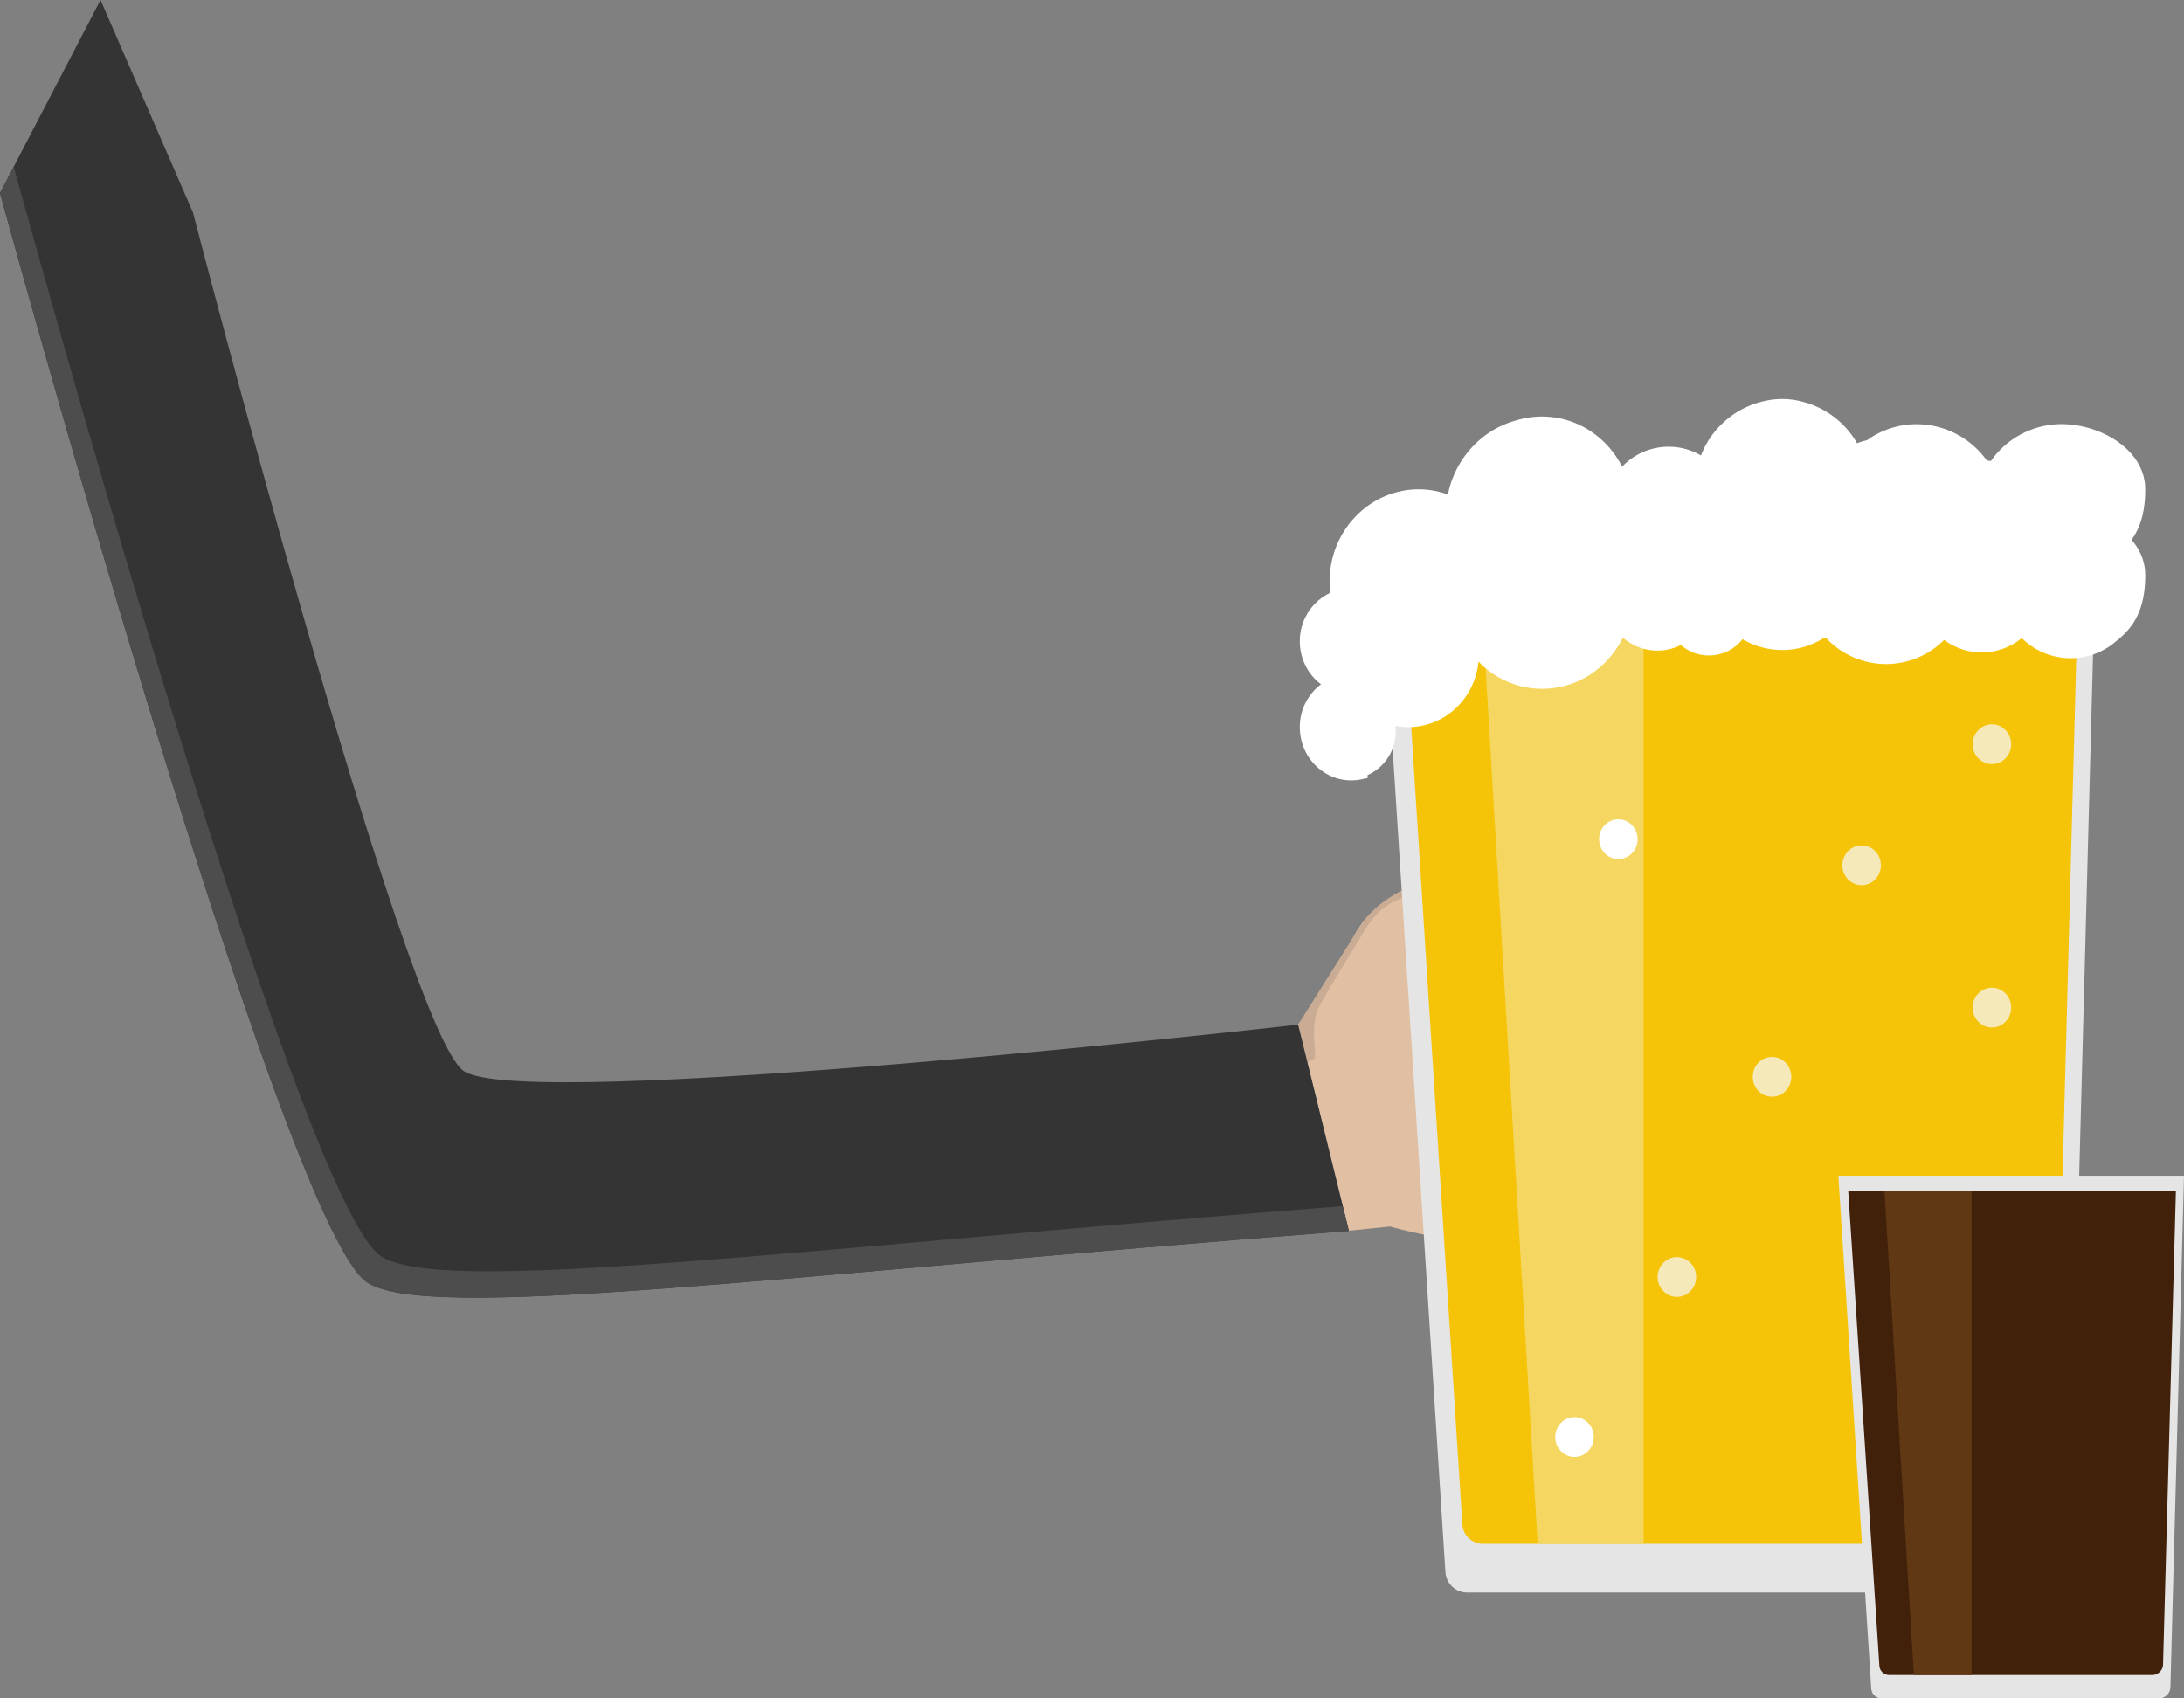 <svg xmlns="http://www.w3.org/2000/svg" width="1080" height="840" viewBox="0 0 1080 840"><rect x="0" y="0" width="1080" height="840" fill="#808080" stroke="none"/><defs><style>.cls-1{fill:#e0bfa3;}.cls-2{fill:#c9ac93;}.cls-3{fill:#343434;}.cls-4{fill:#4d4d4d;}.cls-5{fill:#e5e5e5;}.cls-6{fill:#f5c408;}.cls-7{fill:#fff;}.cls-8{fill:#f5d660;}.cls-9{fill:#f5e9ba;}.cls-10{fill:#42210b;}.cls-11{fill:#603813;}</style></defs><g id="Figur"><g id="Arme"><g id="Fadøl_m_sidevogn"><g id="Højre_Arm" data-name="Højre Arm"><g id="Hånd_-_Bag" data-name="Hånd - Bag"><path class="cls-1" d="M641.89,506.74S654.62,491.58,669.5,463s56.13-33.63,65.6-27.71c0,0,34-22.8,58.17-9.74,16.77,9,13.36,19.82,9.29,23.42a116.55,116.55,0,0,1-9.76,7.16s23.87,13.49,26.14,31.38-7.88,20.71-11.27,21.65,24.06,7.56,21,22.65-1.8,18.31-12.57,24.14c0,0,15,.82,12.6,12.89s-14.41,23-14.41,23-36.51,39.52-126.93,14.77l-20.4,2.1-25.1-102"/><path class="cls-2" d="M748.48,467.09,748,464a.28.28,0,0,1,.18-.31L793,454.36a.25.25,0,0,1,.26.22l.45,3.1a.28.28,0,0,1-.19.31l-44.75,9.32C748.61,467.34,748.5,467.24,748.48,467.09Z"/><path class="cls-2" d="M739.66,513.57l-.09-3.14a.25.25,0,0,1,.21-.28l67.07-2.86a.24.24,0,0,1,.23.26l.1,3.14a.26.26,0,0,1-.22.27l-67.07,2.87A.25.25,0,0,1,739.66,513.57Z"/><path class="cls-2" d="M764.07,574.63l0,.2a1.91,1.91,0,0,1-1,2.28s-11.61,3.18-21,2c-10.87-1.32-20.63-7.59-21-11.29-1.34-12.67,37.76-30.4,45.14-29.23,11.89,1.88,48.91,15,48.91,15a1.91,1.91,0,0,1,1,2.28l0,.2a1.51,1.51,0,0,1-1.9,1.24s-36.24-13.83-49-15.06c-7.71-.74-43.18,15.75-41.6,25.1.45,2.62,8.45,7.78,18.51,8.6,9.65.79,20-2.63,20-2.63A1.51,1.51,0,0,1,764.07,574.63Z"/><path class="cls-2" d="M735.15,435.28s28.78,19.9,7.2,75.64c-16,41.25-35.81,17.39-38.09,5.9-1.77-8.92,2-32.59,2.27-34.4s.08-4.34,2.83-4,1.09,3.53.82,5.4c-3.06,21.23-3.23,24.66-2.28,33.34.45,4,14.36,29.67,31.19-7.18,10.06-22,11.75-46.82-3.41-68.5-5-7.14-22.18-4-30.75-1-8.89,3.13-20.58,3.8-29.69,19s-16.71,27-22.73,38.08.49,27.52-3.74,26.38l-2.23,1.52-4.6-18.69s29.85-47.63,31.95-50.54C689.09,435.18,725.76,428.27,735.15,435.28Z"/></g><path class="cls-3" d="M0,95.47s138.27,506.46,180.91,538.3c27.8,20.77,201.77-3,486.12-25l-25.09-102s-384.45,43.87-412.88,22.77C199.71,507.72,95.42,105.07,95.42,105.07L49.71,0Z"/><path class="cls-4" d="M0,95.47l6.8-13s138.27,506.45,180.9,538.3c27.48,20.53,197.89-2.49,476.31-24.24l3,12.27c-284.35,22-458.32,45.79-486.12,25C138.27,601.93,0,95.47,0,95.47Z"/></g><path class="cls-5" d="M1011.29,787.65H725.37a10.79,10.79,0,0,1-10.61-10.26L680.88,249H1037l-14,526.83A11.93,11.93,0,0,1,1011.29,787.65Z"/><path class="cls-6" d="M1004.29,763.54H733.19a10.22,10.22,0,0,1-10.06-9.72L691,252.84h337.66l-13.26,499.52A11.29,11.29,0,0,1,1004.29,763.54Z"/><path class="cls-7" d="M1060.83,241.89c-.07-19.33-21.82-32.13-41.49-32.13A42.72,42.72,0,0,0,984.5,228c-.64-.09-1.3-.16-2-.21a42.7,42.7,0,0,0-34.69-18,42.08,42.08,0,0,0-24.57,7.93,40.78,40.78,0,0,0-4.94,1.47,43.36,43.36,0,0,0-27.1-20.55,38.51,38.51,0,0,0-18.06-.43,43.62,43.62,0,0,0-32,27.08,31.38,31.38,0,0,0-16-4.35,31.8,31.8,0,0,0-23,9.88c-7.46-14.74-22.38-24.81-39.6-24.81a43.51,43.51,0,0,0-12.46,1.83c-17.12,4.48-30.46,18.75-34.08,36.71A42.82,42.82,0,0,0,701.65,242c-24.38,0-44.15,20.41-44.15,45.59a47,47,0,0,0,.34,5.6,26.31,26.31,0,0,0-15.07,24c0,14.51,11.39,26.27,25.44,26.27a24.77,24.77,0,0,0,6.71-.93s.51,0,1.35-.22v-1.46a23.57,23.57,0,0,0,13.92-21.69,26,26,0,0,0-.15-2.66,33.22,33.22,0,0,0,6.43.63c18.07,0,32.92-14.22,34.64-32.4a43.85,43.85,0,0,0,31.53,13.46c17.22,0,32.15-10.08,39.6-24.82h.9a25.7,25.7,0,0,0,28.05,3.23,21.2,21.2,0,0,0,30.51-2.87,38.5,38.5,0,0,0,39.82-.36h1.71a40.54,40.54,0,0,0,58.17.69,31,31,0,0,0,38.13-.69h.45a34.24,34.24,0,0,0,44.69,2.81C1052,270.36,1060.9,263,1060.83,241.89Z"/><polygon class="cls-8" points="812.78 763.54 760.38 763.54 733.58 312.81 812.78 312.81 812.78 763.54"/><path class="cls-7" d="M1060.83,284.31c-.07-19.33-21.82-32.13-41.49-32.13a42.73,42.73,0,0,0-34.84,18.26c-.64-.09-1.3-.16-2-.21a42.68,42.68,0,0,0-34.69-18.05,42,42,0,0,0-24.57,7.94,40.74,40.74,0,0,0-4.94,1.46A43.43,43.43,0,0,0,891.24,241a38.73,38.73,0,0,0-9.93-1.29,38.21,38.21,0,0,0-8.13.87,43.59,43.59,0,0,0-32,27.07,31.48,31.48,0,0,0-16-4.35,31.81,31.81,0,0,0-23,9.89c-7.46-14.74-22.38-24.81-39.6-24.81a43.51,43.51,0,0,0-12.46,1.83C733.06,254.72,719.72,269,716.1,287a42.82,42.82,0,0,0-14.45-2.51c-24.38,0-44.15,20.41-44.15,45.58a47.21,47.21,0,0,0,.34,5.61,26.31,26.31,0,0,0-15.07,24c0,14.51,11.39,26.28,25.44,26.28a24.77,24.77,0,0,0,6.71-.93,13.4,13.4,0,0,0,1.35-.23v-1.45a23.58,23.58,0,0,0,13.92-21.69,25.86,25.86,0,0,0-.15-2.66,34,34,0,0,0,6.43.62c18.07,0,32.92-14.21,34.64-32.4a43.81,43.81,0,0,0,31.53,13.46c17.22,0,32.15-10.07,39.6-24.82h.9A25.7,25.7,0,0,0,831.19,319a21.17,21.17,0,0,0,30.51-2.87,38.5,38.5,0,0,0,39.82-.36h1.71a40.52,40.52,0,0,0,58.17.7,31,31,0,0,0,38.13-.7h.45a34.26,34.26,0,0,0,44.69,2.82C1052,312.79,1060.9,305.38,1060.83,284.31Z"/><ellipse class="cls-9" cx="920.58" cy="427.95" rx="9.53" ry="9.84"/><ellipse class="cls-9" cx="876.27" cy="532.57" rx="9.53" ry="9.84"/><ellipse class="cls-7" cx="778.6" cy="710.75" rx="9.53" ry="9.84"/><ellipse class="cls-7" cx="800.28" cy="415.04" rx="9.53" ry="9.84"/><ellipse class="cls-9" cx="829.23" cy="631.57" rx="9.53" ry="9.84"/><ellipse class="cls-9" cx="939.64" cy="720.59" rx="9.53" ry="9.84"/><ellipse class="cls-9" cx="979.72" cy="605.59" rx="9.53" ry="9.84"/><ellipse class="cls-9" cx="985.01" cy="498.35" rx="9.53" ry="9.84"/><ellipse class="cls-9" cx="985.01" cy="368.07" rx="9.53" ry="9.84"/><path class="cls-5" d="M1067.66,840H930.43a5.18,5.18,0,0,1-5.09-4.92L909.08,581.5H1080l-6.71,252.84A5.72,5.72,0,0,1,1067.66,840Z"/><path class="cls-10" d="M1064.3,828.43H934.19a4.86,4.86,0,0,1-4.83-4.56l-15.42-235H1076l-6.36,234.37A5.36,5.36,0,0,1,1064.3,828.43Z"/><polygon class="cls-11" points="974.92 828.43 946.42 828.43 931.85 588.82 974.92 588.82 974.92 828.43"/></g></g></g></svg>